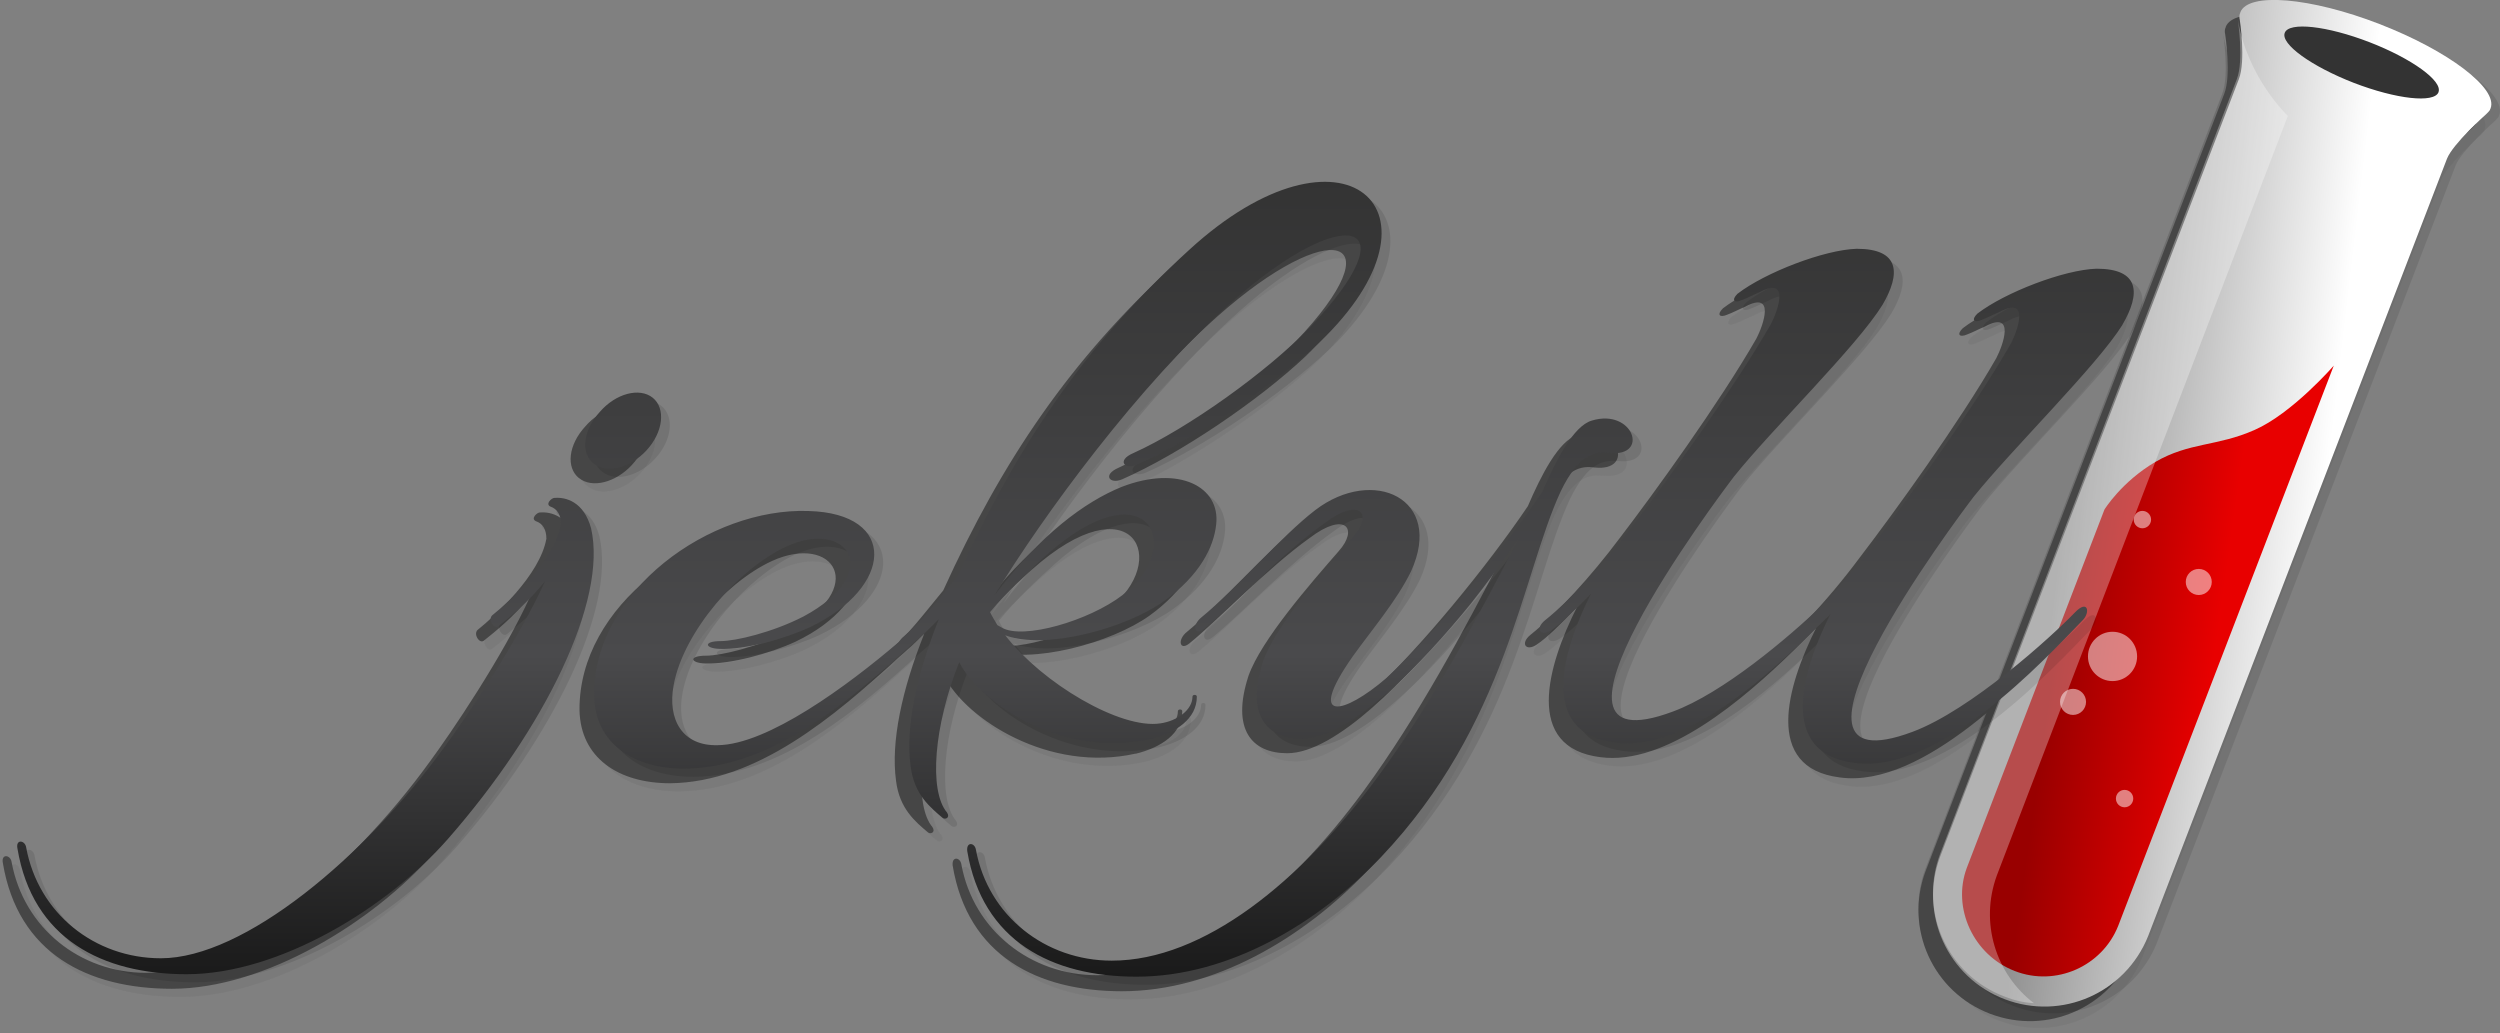 <svg xmlns="http://www.w3.org/2000/svg" width="514.564" height="212.622" viewBox="-3.5 0.044 514.564 212.622" enable-background="new -3.5 0.044 514.564 212.622"><rect x="-3.5" y="0.044" width="514.564" height="212.622" fill="#808080" stroke="none"/><g><g fill="#333" opacity=".75"><path d="M456.3 7.3c-.1.4-.1.8 0 1.2 0 0 1.3 8.47-.2 12.27l-61.48 159.98c-4.4 11.78 1.5 24.85 13.28 29.35 11.77 4.5 24.85-1.3 29.54-12.98l61.48-160c1.2-3.08 8.08-9.17 8.08-9.17.3-.3.6-.6.8-.9v-.1c0-.1.1-.1.1-.2 1.6-4.1-8.68-11.87-22.85-17.36C470.87 3.9 458 2.8 456.4 7c0 0-.1.1-.1.3z" opacity=".1" enable-background="new"/><path d="M454.5 5.9c-.1.4-.1.8 0 1.2 0 0 1.3 8.48-.2 12.27l-61.47 160c-4.4 11.76 1.5 24.84 13.27 29.33 11.78 4.5 24.85-1.3 29.54-12.98l61.5-159.98c1.2-3.1 8.08-9.2 8.08-9.2.3-.3.6-.58.8-.88v-.1c0-.1.1-.1.1-.2 1.6-4.1-8.7-11.88-22.86-17.37-14.18-5.5-27.06-6.6-28.65-2.4 0 .1 0 .2-.1.3zM473.87 78.25l-44.4 115.38c-3.3 8.28-12.8 12.57-21.27 9.28-8.5-3.27-12.98-12.96-9.88-21.24l28.33-73.75s3.5-5.7 10.48-9.8c7-4.07 12.7-3.17 20.37-6.56 7.8-3.4 16.37-13.28 16.37-13.28zM495.4 22.02c.9-2.3-5.48-6.92-14.22-10.3-8.74-3.37-16.54-4.23-17.42-1.92-.9 2.3 5.48 6.9 14.22 10.3 8.74 3.36 16.54 4.23 17.43 1.92z"/><path d="M454.1 7.08s1.28 8.46-.2 12.24l-61.1 159.54c-4.37 11.74 1.48 24.78 13.18 29.26 2 .8 4.07 1.3 6.15 1.4-7.83-5.98-11.2-16.53-7.63-26.28L464.4 26.9s-8.23-7.68-10.3-19.82z" opacity=".3" enable-background="new"/><ellipse cx="434.461" cy="109.988" rx="1.784" ry="1.791"/><ellipse cx="446.062" cy="122.827" rx="2.677" ry="2.687"/><ellipse cx="428.313" cy="138.153" rx="5.057" ry="5.076"/><ellipse cx="420.183" cy="147.509" rx="2.677" ry="2.687"/><ellipse cx="430.792" cy="167.413" rx="1.784" ry="1.791"/><path d="M117.46 100.14c2.7 2.18 7.6.9 10.88-2.7 3.5-3.77 4-8.65 1.3-10.84-2.7-2.2-7.58-.9-10.88 2.9-3.5 3.77-4.1 8.55-1.3 10.64zm-8.08 7.06c-.7 0-2 1.3-.9 1.8 1.5.5 2.2 1.78 2.2 3.58-1.3 7.46-10.58 15.92-14.17 18.8-.9.9.4 2.9 1.3 2.2 2-1.6 6.2-4.88 9.6-9.26-5.6 12.44-16.57 28.56-20.77 34.24-16.36 22.6-41.2 43.4-58.28 43.4-13.67 0-25.25-9.27-27.75-22.8-.2-1.5-2.2-1.8-1.8.2 3.1 18.6 17.46 25.87 34.83 25.87 19.06 0 41.42-13.73 53.8-27.86 19.95-22.8 32.83-49.07 29.44-63.9-1.4-5.47-5.3-6.37-7.5-6.27zm122.66 49.66c5.3-1.3 9.58-4.18 9.58-8.75 0-.5-.9-.5-.9 0 0 2.7-3.1 5-6.58 5.5-8.2 1.3-24.36-8.27-31.94-18.1 8.18 3.06 24.85-1.4 32.74-7.1 7.28-5.26 10.18-11.04 10.67-15.7.9-7.78-7.56-12.36-19.44-7.78-7.58 3.1-16.67 9.77-26.15 22.3 10-16.42 29.66-43.3 48.9-60.4 23.47-20.8 37.05-16.82 16 5.27-8.7 9.05-25.06 20.8-36.34 25.87-3.5 1.5-1.8 3.48.7 2.38 11.97-5.27 27.94-16.12 37.62-25.18 28.55-27.36 4.7-47.97-26.84-19-21.46 19.7-35.44 40.3-47.6 67.07-4.2 5.08-7.3 9.26-11.1 12.45-.5.4-.8.8-1.1 1.2-10.47 8.94-26.94 21.1-37.22 21.2-7.27.2-10.36-5.3-9.07-12.36 2-11.05 13.48-24.1 23.26-28.57 12.67-5.77 20.16 5.48 3.5 14.43-6.4 3.3-13.98 5.08-17.08 5.08-3.58 0-3.28 1.5-.2 1.6 5.1.2 13.3-2 18.68-4.5 17.06-8.15 18.16-23.37-.4-23.87-20.16-.7-44.32 16.4-44.12 38 .2 9.77 8 15.04 18.67 15.04 17.86-.2 33.73-13.73 46.8-25.67 1.9-1.6 3.7-3.3 5.5-5.08-4.6 11.54-6.9 22.3-5.8 30.25.7 5.77 4 8.46 6.6 10.65.5.38 1.6 0 .9-1.1-3.8-4.5-2.7-17.92 2.5-30.96 4.38 8.76 21.45 19.8 39.3 15.82zm-21.46-37.72c20.86-18.6 29.05-2 15.77 8.17-6.88 5.3-20.56 9.27-24.85 6.68l-.9-.5c-.5-.9-1.1-1.8-1.5-2.68 3.5-4.3 7.5-8.07 11.48-11.66zm115.98-21.2c8.38.9 4.9-9.25-3.6-6.66-3.8 1.1-7.48 8.36-10.18 14.63-8.38 12.46-22.35 29.48-32.13 38.43-8.7 7.47-16.67 9.46-6.9-4.47 4-5.58 9.1-11.55 12-17.52 6.87-15.03-7.8-21.7-19.68-12.64-6.88 5.26-16.16 16.1-23.45 22.08-2 1.6-1.5 3.98.5 2.4 5.8-4.7 15.97-15.43 24.75-21.7 7.3-5.58 10.18-2 6 2.68-5.8 6.67-15.98 18.32-18.57 25.68-3.6 11.05.7 15.92 7.98 15.92 9.98 0 24.85-15.52 34.83-27.86 3.3-4.18 6.9-9.06 10-13.74-8.7 16.82-17.76 33.84-29.04 49.27-15.97 21.7-35.93 38.02-54.9 38.02-13.67 0-25.44-9.26-27.94-22.8-.2-1.5-2-1.8-1.8.2 3.1 18.6 17.48 25.88 34.85 25.88 19.06 0 37.42-11.05 50.3-24.58 25.95-27.37 29.04-58.12 37.03-75.34 3.8-7.84 7.18-8.14 9.98-7.84l-.02-.02zm105.6-26.27c3.78-6.47 3.58-11.54-5.3-11.54-6.7.2-18.86 4.87-24.55 9.25-1.3 1.3-.7 2 .9 1.3 1.1-.4 2.4-1.1 3.6-1.6 6.4-3.48 3.8 3.8 2.4 6.47-7.6 13.24-21.05 31.85-28.14 41.1-3.4 4.58-7.2 9.06-10.88 12.94-6.8 6.45-20.26 17.9-30.54 21.7-33.03 12.32 9.08-43.8 12.58-48.4 7.8-9.74 25.26-26.76 30.55-35.32 3.8-6.48 3.6-11.55-5.3-11.55-6.68.2-18.86 4.87-24.55 9.25-1.3 1.3-.7 2 .9 1.3 1.1-.4 2.4-1.1 3.6-1.6 6.38-3.48 3.8 3.8 2.4 6.47-7.6 13.24-21.07 31.85-28.15 41.1-5.8 7.77-12.88 15.53-18.37 19.9-2.2 1.8-.9 3.5 1.3 2 2-1.3 4.9-4.18 8.18-7.56-5.98 11.94-10.88 28.76 4.9 30.75 13.47 1.8 29.44-11.84 39.82-22 1.1-1.1 2.4-2.38 3.7-3.68.3-.3.6-.6.9-.9-6 11.95-10.9 28.77 4.88 30.76 17.26 2.4 38.72-20.8 47-29.36 1.6-1.6 1.1-4.38-1.6-1.6-4.88 5.08-21.45 20.1-33.43 24.6-33.03 12.33 9.1-43.8 12.58-48.38 7.9-9.96 25.36-26.98 30.65-35.44h-.02z" opacity=".1" enable-background="new"/><path d="M115.67 98.44c2.7 2.2 7.58.9 10.88-2.68 3.5-3.8 4-8.66 1.3-10.85-2.7-2.17-7.6-.9-10.88 2.9-3.5 3.8-4 8.46-1.3 10.65zm-8 7.07c-.68 0-1.98 1.3-.88 1.8 1.47.5 2.17 1.8 2.17 3.6-1.3 7.46-10.58 15.92-14.17 18.8-.9.9.4 2.9 1.3 2.2 2-1.6 6.2-4.88 9.6-9.26-5.6 12.44-16.58 28.56-20.77 34.23-16.37 22.6-41.22 43.4-58.3 43.4-13.66 0-25.24-9.26-27.73-22.8-.2-1.5-2.2-1.8-1.8.2 3.1 18.62 17.47 25.88 34.83 25.88 19.06 0 41.42-13.73 53.8-27.87 19.96-22.8 32.83-49.06 29.44-63.9-1.5-5.56-5.3-6.46-7.5-6.26zm122.57 49.68c5.3-1.3 9.6-4.18 9.6-8.76 0-.48-.9-.48-.9 0 0 2.7-3.1 5-6.6 5.5-8.18 1.28-24.35-8.27-31.94-18.13 8.2 3.1 24.85-1.4 32.74-7.07 7.28-5.27 10.18-11.04 10.68-15.72.9-7.75-7.6-12.33-19.46-7.75-7.6 3.1-16.67 9.75-26.15 22.3 10-16.43 29.66-43.3 48.9-60.42 23.48-20.8 37.05-16.82 16 5.28-8.7 9.06-25.06 20.8-36.34 25.88-3.5 1.5-1.8 3.5.7 2.4 11.98-5.28 27.95-16.13 37.63-25.2 28.53-27.36 4.7-47.96-26.86-19-21.46 19.6-35.43 40.3-47.6 67.08-4.2 5.08-7.3 9.26-11.1 12.44-.5.4-.78.8-1.08 1.2-10.48 8.95-26.95 21.1-37.23 21.2-7.3.2-10.38-5.28-9.08-12.34 2-11.05 13.47-24.1 23.25-28.57 12.67-5.78 20.15 5.47 3.48 14.42-6.38 3.28-13.97 5.07-17.06 5.07-3.6 0-3.3 1.5-.2 1.6 5.1.2 13.27-2 18.66-4.5 17.07-8.16 18.17-23.4-.4-23.88-20.16-.7-44.3 16.42-44.1 38 .2 9.77 7.97 15.04 18.65 15.04 17.87-.2 33.74-13.73 46.8-25.67 1.9-1.6 3.7-3.3 5.5-5.1-4.6 11.54-6.9 22.3-5.8 30.26.7 5.77 4 8.45 6.6 10.64.5.4 1.6 0 .9-1.1-3.8-4.48-2.7-17.9 2.5-30.95 4.48 8.76 21.55 19.8 39.3 15.82zm-21.45-37.82c20.84-18.6 29.02-2 15.75 8.16-6.9 5.3-20.56 9.27-24.86 6.68l-.9-.5c-.5-.9-1.1-1.8-1.5-2.68 3.5-4.18 7.5-8.06 11.5-11.65zm115.95-21.1c8.38.9 4.9-9.25-3.6-6.66-3.8 1.08-7.48 8.35-10.17 14.62-8.4 12.44-22.37 29.45-32.15 38.4-8.68 7.48-16.67 9.47-6.9-4.47 4-5.57 9.1-11.54 12-17.5 6.88-15.04-7.8-21.7-19.67-12.65-6.9 5.27-16.17 16.12-23.46 22.1-2 1.58-1.5 3.97.5 2.38 5.8-4.68 15.97-15.43 24.75-21.7 7.3-5.57 10.18-2 6 2.7-5.8 6.66-15.98 18.3-18.57 25.67-3.6 11.05.7 15.92 7.98 15.92 9.98 0 24.85-15.52 34.84-27.86 3.3-4.16 6.88-9.04 9.98-13.72-8.7 16.82-17.77 33.84-29.05 49.27-15.97 21.7-35.93 38-54.9 38-13.66 0-25.44-9.24-27.94-22.78-.2-1.5-2-1.8-1.8.2 3.1 18.6 17.47 25.88 34.84 25.88 19.06 0 37.43-11.05 50.3-24.58 25.95-27.37 29.04-58.13 37.03-75.34 3.8-7.87 7.3-8.26 9.98-7.87zm105.6-26.37c3.8-6.48 3.6-11.55-5.3-11.55-6.68.2-18.86 4.87-24.55 9.25-1.3 1.28-.7 1.98.9 1.28 1.1-.4 2.4-1.1 3.6-1.6 6.4-3.47 3.8 3.8 2.4 6.48-7.6 13.24-21.06 31.85-28.15 41.1-3.4 4.58-7.18 9.06-10.88 12.94-6.78 6.47-20.26 17.92-30.54 21.7-33.03 12.34 9.1-43.8 12.58-48.37 7.8-9.75 25.27-26.77 30.56-35.33 3.8-6.47 3.6-11.55-5.3-11.55-6.68.2-18.85 4.88-24.54 9.26-1.3 1.3-.7 2 .9 1.3 1.1-.4 2.4-1.1 3.6-1.6 6.4-3.46 3.8 3.8 2.4 6.5-7.6 13.23-21.06 31.84-28.15 41.1-5.8 7.76-12.87 15.52-18.36 19.9-2.2 1.8-.9 3.5 1.3 2 2-1.3 4.9-4.2 8.2-7.57-6 11.94-10.9 28.76 4.87 30.75 13.47 1.8 29.44-11.84 39.82-22 1.1-1.1 2.4-2.38 3.7-3.68.3-.3.6-.6.9-.9-6 11.94-10.9 28.76 4.87 30.75 17.27 2.4 38.73-20.8 47-29.36 1.6-1.6 1.1-4.4-1.6-1.6-4.88 5.06-21.45 20.1-33.42 24.57-33.04 12.34 9.08-43.8 12.57-48.37 8-9.94 25.36-26.96 30.65-35.42h-.02z"/></g><path d="M459.3 4.3c-.1.4-.1.8 0 1.2 0 0 1.3 8.47-.2 12.27l-61.48 159.98c-4.4 11.78 1.5 24.85 13.28 29.35 11.77 4.5 24.85-1.3 29.54-12.98l61.48-160c1.2-3.08 8.08-9.17 8.08-9.17.3-.3.6-.6.8-.9v-.1c0-.1.1-.1.1-.2 1.6-4.1-8.68-11.87-22.85-17.36C473.87.9 461-.2 459.4 4c0 0-.1.1-.1.3z" opacity=".1" enable-background="new"/><linearGradient id="a" x1="-41.828" x2="-41.38" y1="253.61" y2="253.515" gradientUnits="userSpaceOnUse" gradientTransform="matrix(114.91 0 0 -207.18 5228.434 52638.551)"><stop offset="0" stop-color="#919191"/><stop offset="1" stop-color="#fff"/></linearGradient><path fill="url(#a)" d="M457.5 2.9c-.1.4-.1.8 0 1.2 0 0 1.3 8.48-.2 12.27l-61.47 160c-4.4 11.76 1.5 24.84 13.27 29.33 11.78 4.5 24.85-1.3 29.54-12.98l61.5-159.98c1.2-3.1 8.08-9.2 8.08-9.2.3-.3.6-.58.8-.88v-.1c0-.1.1-.1.1-.2 1.6-4.1-8.7-11.88-22.86-17.37-14.18-5.5-27.06-6.6-28.65-2.4 0 .1 0 .2-.1.3z"/><linearGradient id="b" x1="-41.087" x2="-40.68" y1="253.047" y2="252.952" gradientUnits="userSpaceOnUse" gradientTransform="matrix(76.534 0 0 -125.771 3565.011 31954.315)"><stop offset="0" stop-color="#900"/><stop offset="1" stop-color="#E80000"/></linearGradient><path fill="url(#b)" d="M476.87 75.25l-44.4 115.38c-3.3 8.28-12.8 12.57-21.27 9.28-8.5-3.27-12.98-12.96-9.88-21.24l28.33-73.75s3.5-5.7 10.48-9.8c7-4.07 12.7-3.17 20.37-6.56 7.8-3.4 16.37-13.28 16.37-13.28z"/><path fill="#333" d="M498.4 19.02c.9-2.3-5.48-6.92-14.22-10.3-8.74-3.37-16.54-4.23-17.42-1.92-.9 2.3 5.48 6.9 14.22 10.3 8.74 3.36 16.54 4.23 17.43 1.92z"/><path fill="#fff" d="M457.1 4.08s1.28 8.46-.2 12.24l-61.1 159.54c-4.37 11.74 1.48 24.78 13.18 29.26 2 .8 4.07 1.3 6.15 1.4-7.83-5.98-11.2-16.53-7.63-26.28L467.4 23.9s-8.23-7.68-10.3-19.82z" opacity=".3" enable-background="new"/><g fill="#fff" transform="translate(394.23) translate(25.78 104.5)" opacity=".5"><ellipse cx="17.451" cy="2.488" rx="1.784" ry="1.791"/><ellipse cx="29.052" cy="15.327" rx="2.677" ry="2.687"/><ellipse cx="11.303" cy="30.653" rx="5.057" ry="5.076"/><ellipse cx="3.173" cy="40.009" rx="2.677" ry="2.687"/><ellipse cx="13.782" cy="59.913" rx="1.784" ry="1.791"/></g><path d="M120.46 97.14c2.7 2.18 7.6.9 10.88-2.7 3.5-3.77 4-8.65 1.3-10.84-2.7-2.2-7.58-.9-10.88 2.9-3.5 3.77-4.1 8.55-1.3 10.64zm-8.08 7.06c-.7 0-2 1.3-.9 1.8 1.5.5 2.2 1.78 2.2 3.58-1.3 7.46-10.58 15.92-14.17 18.8-.9.9.4 2.9 1.3 2.2 2-1.6 6.2-4.88 9.6-9.26-5.6 12.44-16.57 28.56-20.77 34.24-16.36 22.6-41.2 43.4-58.28 43.4-13.67 0-25.25-9.27-27.75-22.8-.2-1.5-2.2-1.8-1.8.2 3.1 18.6 17.46 25.87 34.83 25.87 19.06 0 41.42-13.73 53.8-27.86 19.95-22.8 32.83-49.07 29.44-63.9-1.4-5.47-5.3-6.37-7.5-6.27zm122.66 49.66c5.3-1.3 9.58-4.18 9.58-8.75 0-.5-.9-.5-.9 0 0 2.7-3.1 5-6.58 5.5-8.2 1.3-24.36-8.27-31.94-18.1 8.18 3.06 24.85-1.4 32.74-7.1 7.28-5.26 10.18-11.04 10.67-15.7.9-7.78-7.56-12.36-19.44-7.78-7.58 3.1-16.67 9.77-26.15 22.3 10-16.42 29.66-43.3 48.9-60.4 23.47-20.8 37.05-16.82 16 5.27-8.7 9.05-25.06 20.8-36.34 25.87-3.5 1.5-1.8 3.48.7 2.38 11.97-5.27 27.94-16.12 37.62-25.18 28.55-27.36 4.7-47.97-26.84-19-21.46 19.7-35.44 40.3-47.6 67.07-4.2 5.08-7.3 9.26-11.1 12.45-.5.4-.8.8-1.1 1.2-10.47 8.94-26.94 21.1-37.22 21.2-7.27.2-10.36-5.3-9.07-12.36 2-11.05 13.48-24.1 23.26-28.57 12.67-5.77 20.16 5.48 3.5 14.43-6.4 3.3-13.98 5.08-17.08 5.08-3.58 0-3.28 1.5-.2 1.6 5.1.2 13.3-2 18.68-4.5 17.06-8.15 18.16-23.37-.4-23.87-20.16-.7-44.32 16.4-44.12 38 .2 9.77 8 15.04 18.67 15.04 17.86-.2 33.73-13.73 46.8-25.67 1.9-1.6 3.7-3.3 5.5-5.08-4.6 11.54-6.9 22.3-5.8 30.25.7 5.77 4 8.46 6.6 10.65.5.38 1.6 0 .9-1.1-3.8-4.5-2.7-17.92 2.5-30.96 4.38 8.76 21.45 19.8 39.3 15.82zm-21.46-37.72c20.86-18.6 29.05-2 15.77 8.17-6.88 5.3-20.56 9.27-24.85 6.68l-.9-.5c-.5-.9-1.1-1.8-1.5-2.68 3.5-4.3 7.5-8.07 11.48-11.66zm115.98-21.2c8.38.9 4.9-9.25-3.6-6.66-3.8 1.1-7.48 8.36-10.18 14.63-8.38 12.46-22.35 29.48-32.13 38.43-8.7 7.47-16.67 9.46-6.9-4.47 4-5.58 9.1-11.55 12-17.52 6.87-15.03-7.8-21.7-19.68-12.64-6.88 5.26-16.16 16.1-23.45 22.08-2 1.6-1.5 3.98.5 2.4 5.8-4.7 15.97-15.43 24.75-21.7 7.3-5.58 10.18-2 6 2.68-5.8 6.67-15.98 18.32-18.57 25.68-3.6 11.05.7 15.92 7.98 15.92 9.98 0 24.85-15.52 34.83-27.86 3.3-4.18 6.9-9.06 10-13.74-8.7 16.82-17.76 33.84-29.04 49.27-15.97 21.7-35.93 38.02-54.9 38.02-13.67 0-25.44-9.26-27.94-22.8-.2-1.5-2-1.8-1.8.2 3.1 18.6 17.48 25.88 34.85 25.88 19.06 0 37.42-11.05 50.3-24.58 25.95-27.37 29.04-58.12 37.03-75.34 3.8-7.84 7.18-8.14 9.98-7.84l-.02-.02zm105.6-26.27c3.78-6.47 3.58-11.54-5.3-11.54-6.7.2-18.86 4.87-24.55 9.25-1.3 1.3-.7 2 .9 1.3 1.1-.4 2.4-1.1 3.6-1.6 6.4-3.48 3.8 3.8 2.4 6.47-7.6 13.24-21.05 31.85-28.14 41.1-3.4 4.58-7.2 9.06-10.88 12.94-6.8 6.45-20.26 17.9-30.54 21.7-33.03 12.32 9.08-43.8 12.58-48.4 7.8-9.74 25.26-26.76 30.55-35.32 3.8-6.48 3.6-11.55-5.3-11.55-6.68.2-18.86 4.87-24.55 9.25-1.3 1.3-.7 2 .9 1.3 1.1-.4 2.4-1.1 3.6-1.6 6.38-3.48 3.8 3.8 2.4 6.47-7.6 13.24-21.07 31.85-28.15 41.1-5.8 7.77-12.88 15.53-18.37 19.9-2.2 1.8-.9 3.5 1.3 2 2-1.3 4.9-4.18 8.18-7.56-5.98 11.94-10.88 28.76 4.9 30.75 13.47 1.8 29.44-11.84 39.82-22 1.1-1.1 2.4-2.38 3.7-3.68.3-.3.6-.6.9-.9-6 11.95-10.9 28.77 4.88 30.76 17.26 2.4 38.72-20.8 47-29.36 1.6-1.6 1.1-4.38-1.6-1.6-4.88 5.08-21.45 20.1-33.43 24.6-33.03 12.33 9.1-43.8 12.58-48.38 7.9-9.96 25.36-26.98 30.65-35.44h-.02z" opacity=".1" enable-background="new"/><linearGradient id="c" x1="-42.622" x2="-42.622" y1="252.825" y2="253.824" gradientUnits="userSpaceOnUse" gradientTransform="matrix(435.645 0 0 -163.605 18785.947 41564.258)"><stop offset="0" stop-color="#1A1A1A"/><stop offset=".403" stop-color="#4A4A4C"/><stop offset="1" stop-color="#333"/></linearGradient><path fill="url(#c)" d="M118.67 95.44c2.7 2.2 7.58.9 10.88-2.68 3.5-3.8 4-8.66 1.3-10.85-2.7-2.17-7.6-.9-10.88 2.9-3.5 3.8-4 8.46-1.3 10.65zm-8 7.07c-.68 0-1.98 1.3-.88 1.8 1.47.5 2.17 1.8 2.17 3.6-1.3 7.46-10.58 15.92-14.17 18.8-.9.9.4 2.9 1.3 2.2 2-1.6 6.2-4.88 9.6-9.26-5.6 12.44-16.58 28.56-20.77 34.23-16.37 22.6-41.22 43.4-58.3 43.4-13.66 0-25.24-9.26-27.73-22.8-.2-1.5-2.2-1.8-1.8.2 3.1 18.62 17.47 25.88 34.83 25.88 19.06 0 41.42-13.73 53.8-27.87 19.96-22.8 32.83-49.06 29.44-63.9-1.5-5.56-5.3-6.46-7.5-6.26zm122.57 49.68c5.3-1.3 9.6-4.18 9.6-8.76 0-.48-.9-.48-.9 0 0 2.7-3.1 5-6.6 5.5-8.18 1.28-24.35-8.27-31.94-18.13 8.2 3.1 24.85-1.4 32.74-7.07 7.28-5.27 10.18-11.04 10.68-15.72.9-7.75-7.6-12.33-19.46-7.75-7.6 3.1-16.67 9.75-26.15 22.3 10-16.43 29.66-43.3 48.9-60.42 23.48-20.8 37.05-16.82 16 5.28-8.7 9.06-25.06 20.8-36.34 25.88-3.5 1.5-1.8 3.5.7 2.4 11.98-5.28 27.95-16.13 37.63-25.2 28.53-27.36 4.7-47.96-26.86-19-21.46 19.6-35.43 40.3-47.6 67.08-4.2 5.08-7.3 9.26-11.1 12.44-.5.4-.78.8-1.08 1.2-10.48 8.95-26.95 21.1-37.23 21.2-7.3.2-10.38-5.28-9.08-12.34 2-11.05 13.47-24.1 23.25-28.57 12.67-5.78 20.15 5.47 3.48 14.42-6.38 3.28-13.97 5.07-17.06 5.07-3.6 0-3.3 1.5-.2 1.6 5.1.2 13.27-2 18.66-4.5 17.07-8.16 18.17-23.4-.4-23.88-20.16-.7-44.3 16.42-44.1 38 .2 9.77 7.97 15.04 18.65 15.04 17.87-.2 33.74-13.73 46.8-25.67 1.9-1.6 3.7-3.3 5.5-5.1-4.6 11.54-6.9 22.3-5.8 30.26.7 5.77 4 8.45 6.6 10.64.5.4 1.6 0 .9-1.1-3.8-4.48-2.7-17.9 2.5-30.95 4.48 8.76 21.55 19.8 39.3 15.82zm-21.45-37.82c20.84-18.6 29.02-2 15.75 8.16-6.9 5.3-20.56 9.27-24.86 6.68l-.9-.5c-.5-.9-1.1-1.8-1.5-2.68 3.5-4.18 7.5-8.06 11.5-11.65zm115.95-21.1c8.38.9 4.9-9.25-3.6-6.66-3.8 1.08-7.48 8.35-10.17 14.62-8.4 12.44-22.37 29.45-32.15 38.4-8.68 7.48-16.67 9.47-6.9-4.47 4-5.57 9.1-11.54 12-17.5 6.88-15.04-7.8-21.7-19.67-12.65-6.9 5.27-16.17 16.12-23.46 22.1-2 1.58-1.5 3.97.5 2.38 5.8-4.68 15.97-15.43 24.75-21.7 7.3-5.57 10.18-2 6 2.7-5.8 6.66-15.98 18.3-18.57 25.67-3.6 11.05.7 15.92 7.98 15.92 9.98 0 24.85-15.52 34.84-27.86 3.3-4.16 6.88-9.04 9.98-13.72-8.7 16.82-17.77 33.84-29.05 49.27-15.97 21.7-35.93 38-54.9 38-13.66 0-25.44-9.24-27.94-22.78-.2-1.5-2-1.8-1.8.2 3.1 18.6 17.47 25.88 34.84 25.88 19.06 0 37.43-11.05 50.3-24.58 25.95-27.37 29.04-58.13 37.03-75.34 3.8-7.87 7.3-8.26 9.98-7.87zm105.6-26.37c3.8-6.48 3.6-11.55-5.3-11.55-6.68.2-18.86 4.87-24.55 9.25-1.3 1.28-.7 1.98.9 1.28 1.1-.4 2.4-1.1 3.6-1.6 6.4-3.47 3.8 3.8 2.4 6.48-7.6 13.24-21.06 31.85-28.15 41.1-3.4 4.58-7.18 9.06-10.88 12.94-6.78 6.47-20.26 17.92-30.54 21.7-33.03 12.34 9.1-43.8 12.58-48.37 7.8-9.75 25.27-26.77 30.56-35.33 3.8-6.47 3.6-11.55-5.3-11.55-6.68.2-18.85 4.88-24.54 9.26-1.3 1.3-.7 2 .9 1.3 1.1-.4 2.4-1.1 3.6-1.6 6.4-3.46 3.8 3.8 2.4 6.5-7.6 13.23-21.06 31.84-28.15 41.1-5.8 7.76-12.87 15.52-18.36 19.9-2.2 1.8-.9 3.5 1.3 2 2-1.3 4.9-4.2 8.2-7.57-6 11.94-10.9 28.76 4.87 30.75 13.47 1.8 29.44-11.84 39.82-22 1.1-1.1 2.4-2.38 3.7-3.68.3-.3.6-.6.9-.9-6 11.94-10.9 28.76 4.87 30.75 17.27 2.4 38.73-20.8 47-29.36 1.6-1.6 1.1-4.4-1.6-1.6-4.88 5.06-21.45 20.1-33.42 24.57-33.04 12.34 9.08-43.8 12.57-48.37 8-9.94 25.36-26.96 30.65-35.42h-.02z"/></g></svg>